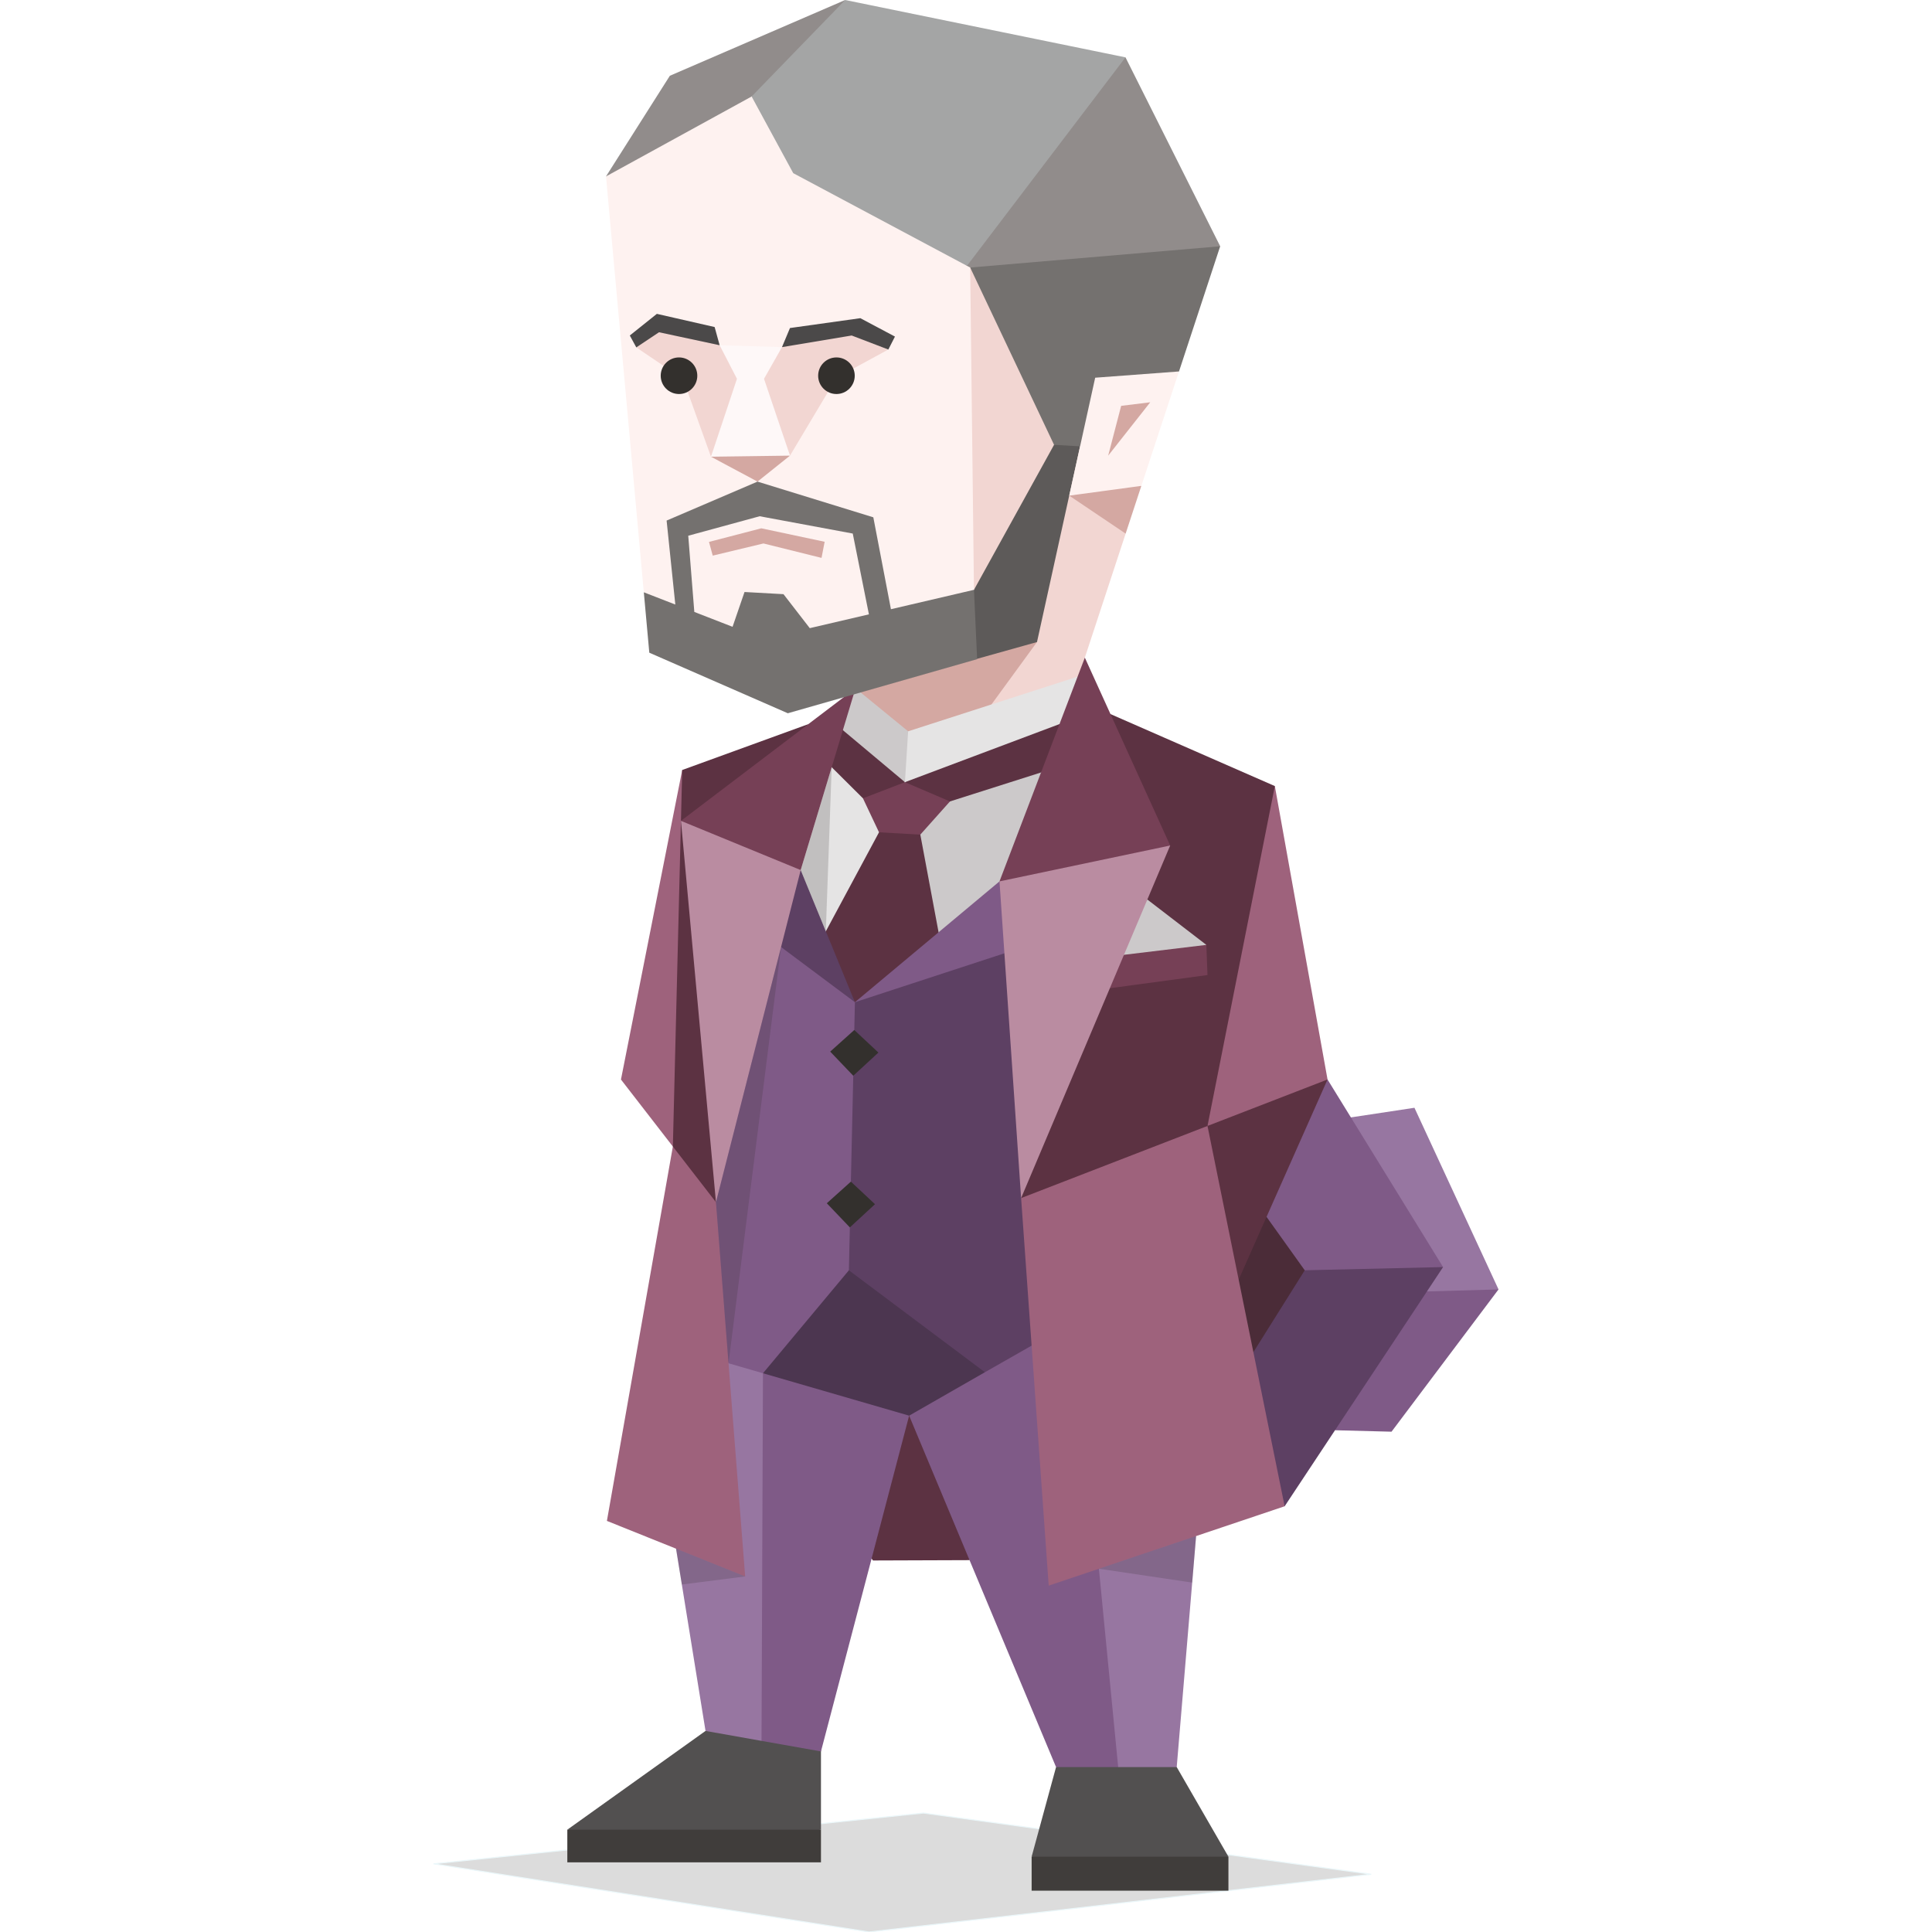 <svg xmlns="http://www.w3.org/2000/svg" viewBox="0 0 400 400"><g opacity=".15"><path fill-rule="evenodd" clip-rule="evenodd" fill="#161511" d="M89.747 385.88L179.921 400l103.987-11.957-92.716-12.675z"/><path fill="none" stroke="#7ccbde" stroke-width=".216" stroke-miterlimit="2.613" d="M89.747 385.88L179.921 400l103.987-11.957-92.716-12.675z"/></g><path fill-rule="evenodd" clip-rule="evenodd" fill="#e5e4e4" d="M169.517 152.774l13.38 10.88 2.871 8.878-13.332 23.841-4.998-2.558-6.186-15.539z"/><path fill-rule="evenodd" clip-rule="evenodd" fill="#ccc9ca" d="M192.823 164.072l27.416-9.343-8.316 29.315-13.703 13.208-6.876-.958-3.985-23.673z"/><path fill-rule="evenodd" clip-rule="evenodd" fill="#5c3242" d="M219.357 149.912l-5.56-1.136-23.63 8.937-2.812 4.227 1.911 3.343 7.126.736 19.143-6.089 4.704-5.202zM176.584 317.72l4.167 5.361 19.981-.07 2.461-7.244-12.056-31.269-6.237 3.127z"/><path fill-rule="evenodd" clip-rule="evenodd" fill="#403d3b" d="M213.588 384.407l8.316-2.736h24.527l7.902 2.736v7.036h-40.745zM117.458 378.815l13.627-2.632h28.705l10.182 2.632v6.765h-52.514z"/><path fill-rule="evenodd" clip-rule="evenodd" fill="#525050" d="M117.458 378.815h52.514v-16.687l-5.823-4.69-11.004-2.082-7.073 3.014z"/><path fill-rule="evenodd" clip-rule="evenodd" fill="#7f5a87" d="M188.227 293.097l-18.255 69.517-12.307-2.185-4.014-5.059-.564-72.47 5.235-4.272 26.578 8.997z"/><path fill-rule="evenodd" clip-rule="evenodd" fill="#9776a1" d="M158.326 278.547l-.362 5.771-.299 76.111-11.594-2.059-6.103-37.732 9.704-.108-3.657-46.067z"/><path fill-rule="evenodd" clip-rule="evenodd" fill="#525050" d="M218.645 365.855l-5.057 18.552h40.745l-10.706-18.552-4.056-3.859-13.303-.403z"/><path fill-rule="evenodd" clip-rule="evenodd" fill="#7f5a87" d="M188.227 293.097l2.91-8.599 28.512-13.426 7.496 49.902 4.143 3.926 2.853 37.071-2.635 3.884h-12.861z"/><path fill-rule="evenodd" clip-rule="evenodd" fill="#9776a1" d="M243.627 365.855l4.012-47.831-5.154-1.108-15.34 4.058 4.362 44.881z"/><path fill-rule="evenodd" clip-rule="evenodd" fill="#4c3650" d="M157.964 284.318l30.263 8.779 15.688-8.991-.146-4.338-24.273-19.505h-7.069l-14.101 18.284z"/><path fill-rule="evenodd" clip-rule="evenodd" fill="#7f5a87" d="M155.796 195.77l6.652-4.299 17.978 13.162-.932 55.63-3.741 2.736-17.789 21.319-7.13-2.069-4.818-7.786-1.861-21.234z"/><path fill-rule="evenodd" clip-rule="evenodd" fill="#5d4063" d="M207.636 192.707l-30.635 14.79-1.248 55.502 28.162 21.107 9.671-5.509 6.063-7.525-3.566-24.488-3.741-50.424z"/><path fill-rule="evenodd" clip-rule="evenodd" fill="#5c3242" d="M181.99 172.318l-13.097 24.383L177 207.497l18.086-10.39-4.544-24.307-3.563-2.435zM172.194 158.844l6.471 6.438h6.235l2.455-3.342-1.833-5.041-8.313-7.31-3.119 1.232-4.573 1.953z"/><path fill-rule="evenodd" clip-rule="evenodd" fill="#5d4063" d="M157.876 186.78l2.91 8.601 16.215 12.116-11.226-27.361-6.652 1.955z"/><path fill-rule="evenodd" clip-rule="evenodd" fill="#7f5a87" d="M206.934 182.48L177 207.497l30.951-10.126 3.973-5.509v-7.818z"/><path fill-rule="evenodd" clip-rule="evenodd" fill="#764056" d="M178.664 165.282l3.326 7.036 8.552.482 6.137-6.873-9.323-3.987z"/><path fill-rule="evenodd" clip-rule="evenodd" fill="#9e627c" d="M141.246 159.419l-12.682 64.085 10.744 13.873 3.807-3.311 1.871-68.784z"/><path fill-rule="evenodd" clip-rule="evenodd" fill="#7f5a87" d="M288.102 296.417l-11.703-.301-2.093-6.518 15.573-23.043 8.529-4.047 5.944.099 5.902 4.353z"/><path fill-rule="evenodd" clip-rule="evenodd" fill="#9776a1" d="M279.686 231.346l-.202 5.559 15.95 30.474 14.818-.419-17.406-37.607z"/><path fill-rule="evenodd" clip-rule="evenodd" fill="#4b2c38" d="M261.262 243.664l14.69 19.335-15.093 23.648-5.071-2.627-3.855-20.413z"/><path fill-rule="evenodd" clip-rule="evenodd" fill="#7f5a87" d="M268.509 226.709l-8.019 18.762 1.734 6.466 7.909 11.061 3.538 3.575 16.208-.018 8.895-4.222-23.922-38.837z"/><path fill-rule="evenodd" clip-rule="evenodd" fill="#5d4063" d="M270.133 262.999l28.641-.666-32.801 49.524-4.585-1.269-6.64-23.063z"/><path fill-rule="evenodd" clip-rule="evenodd" fill="#5c3242" d="M268.259 221.88l-23.489 13.759 6.431 28.764 4.377 2.504 19.274-43.411z"/><path fill-rule="evenodd" clip-rule="evenodd" fill="#9e627c" d="M274.852 223.496l-24.854 9.62-2.383-5.931 11.473-58.639 4.854-5.8z"/><path fill-rule="evenodd" clip-rule="evenodd" fill="#33302d" d="M171.181 249.122l4.985-4.477 4.992 4.672-5.205 4.801zM171.885 217.725l4.986-4.477 4.993 4.675-5.205 4.8z"/><path fill-rule="evenodd" clip-rule="evenodd" fill="#9e627c" d="M125.654 314.886l28.627 11.504-6.05-77.489-4.699-11.588-4.224.064z"/><path fill-rule="evenodd" clip-rule="evenodd" fill="#5c3242" d="M139.308 237.377l8.923 11.524.796-19.712-3.76-59.48-4.283.241z"/><path fill-rule="evenodd" clip-rule="evenodd" fill="#5c3242" d="M167.387 149.912l-26.141 9.507-.262 10.53 4.283-.239 13.735-8.342z"/><path fill-rule="evenodd" clip-rule="evenodd" fill="#9e627c" d="M211.411 248.05l5.71 80.239 48.852-16.432-15.975-78.741-9.177-1.084-22.038 7.718z"/><path fill-rule="evenodd" clip-rule="evenodd" fill="#5c3242" d="M226.895 146.521l37.047 16.226-13.944 70.369-38.586 14.934 1.966-16.828 23.492-54.996-11.641-23.452z"/><path fill-rule="evenodd" clip-rule="evenodd" fill="#ccc9ca" d="M237.546 186.239l12.215 9.389-4.575 3.18-16.98 2.455 4.285-11.238z"/><path fill-rule="evenodd" clip-rule="evenodd" fill="#764056" d="M232.707 197.683l17.053-2.056.24 6.245-20.22 2.728-1.575-3.336z"/><path fill-rule="evenodd" clip-rule="evenodd" fill="#ba8ca1" d="M206.934 182.48l7.205-6.244 20.51-4.483 7.625 3.301-30.863 72.996zM140.984 169.949l8.368-.866 12.057 4.062 4.366 6.991-17.544 68.765z"/><path opacity=".2" fill-rule="evenodd" clip-rule="evenodd" fill="#33302d" d="M148.231 248.901l2.603 33.348 10.876-86.177zM165.774 180.137l5.205 12.681 1.215-33.974zM246.832 327.66l-19.314-2.87 20.121-6.766zM141.167 328.055l13.114-1.665-14.313-5.752z"/><path fill="none" d="M139.968 158.844h107.671v169.211H139.968z"/><path fill-rule="evenodd" clip-rule="evenodd" fill="#d4a8a2" d="M182.822 137.202l-5.699 5.303-1.741 4.162 12.389 8.665 22.488-7.978 5.407-7.309 2.495-12.997z"/><path fill-rule="evenodd" clip-rule="evenodd" fill="#f2d6d2" d="M223.616 92.407l9.437 18.072-10.19 30.97-4.185 5.767-16.373 2.696 12.392-16.982-2.293-9.019 4.476-18.988z"/><path fill-rule="evenodd" clip-rule="evenodd" fill="#918c8b" d="M224.953 15.012l8.068-3.136 19.606 39.112-7.956 4.806-52.657 4.706z"/><path fill-rule="evenodd" clip-rule="evenodd" fill="#a4a5a5" d="M174.985 0L160.42 10.531l-4.807 9.45-1.978 7.295 7.711 11.384 30.445 17.134 8.514-.897 32.716-43.022z"/><path fill-rule="evenodd" clip-rule="evenodd" fill="#918c8b" d="M125.466 36.524l13.22-20.839L174.985 0l-19.371 19.981-5.725 7.804-18.597 10.98z"/><path fill-rule="evenodd" clip-rule="evenodd" fill="#f2d6d2" d="M196.618 124.565l-1.243-62.945 5.491-6.228 10.335 9.107 12.415 27.908-21.395 39.746z"/><path fill-rule="evenodd" clip-rule="evenodd" fill="#5d5a59" d="M218.231 92.093l-16.583 30.025-5.031 2.448.16 9.188 5.32 2.704 12.601-3.529 8.919-40.522-2.056-4.62z"/><path fill-rule="evenodd" clip-rule="evenodd" fill="#74716f" d="M252.627 50.988l-51.762 4.403 17.366 36.702 5.385.315L244.1 76.904z"/><path fill-rule="evenodd" clip-rule="evenodd" fill="#d4a8a2" d="M233.053 110.479l-11.681-7.865 8.587-6.113 6.345 4.093z"/><path fill-rule="evenodd" clip-rule="evenodd" fill="#fef2f0" d="M244.1 76.904l-17.354 1.297-5.374 24.413 14.932-2.02z"/><path fill-rule="evenodd" clip-rule="evenodd" fill="#d4a8a2" d="M229.436 94.334l2.688-10.308 6.02-.738z"/><path fill-rule="evenodd" clip-rule="evenodd" fill="#ccc9ca" d="M177.123 142.504l10.896 8.904 2.701 5.472-3.364 5.06-13.266-11.119-.623-3.67z"/><path fill-rule="evenodd" clip-rule="evenodd" fill="#e5e4e4" d="M223.101 140.098l-35.082 11.311-.664 10.531 32.002-12.028 2.961-3.977z"/><path fill-rule="evenodd" clip-rule="evenodd" fill="#764056" d="M224.604 136.157l-17.67 46.323 35.34-7.427zM140.984 169.949l36.139-27.445-11.348 37.632z"/><path fill-rule="evenodd" clip-rule="evenodd" fill="#fef2f0" d="M125.466 36.524l7.828 86.105 3.657 4.934 25.263 10.241 34.451-10.502 4.984-5.184-.784-66.726-36.634-19.54-8.617-15.871z"/><path fill-rule="evenodd" clip-rule="evenodd" fill="#d4a8a2" d="M147.564 115.036l10.503-2.518 12.022 2.987.645-3.337-13.115-2.786-10.831 2.815z"/><path d="M133.295 122.63l6.521 2.534-1.802-17.386 18.821-8.066 23.976 7.394 3.646 19.025 17.191-4.013.656 14.355-39.196 11.2-28.678-12.538-1.135-12.505zm34.359 7.421l12.245-2.857-3.345-16.728-19.27-3.584-14.79 4.033 1.258 15.78 7.917 3.078 2.477-7.206 8.067.449 5.441 7.035z" fill-rule="evenodd" clip-rule="evenodd" fill="#74716f"/><path fill-rule="evenodd" clip-rule="evenodd" fill="#f2d6d2" d="M131.739 71.927l4.483-4.706 12.771 4.257 6.049 6.498-7.841 16.581-5.77-16.073zM161.901 71.869l-5.736 6.108 7.393 16.357 9.634-16.133 10.729-5.836-7.143-4.248z"/><path fill-rule="evenodd" clip-rule="evenodd" fill="#4b4949" d="M135.997 64.98l-5.602 4.482 1.345 2.465 4.705-3.137 12.549 2.688-1.036-3.769zM163.556 67.915l-1.655 3.955 14.429-2.408 7.592 2.904 1.369-2.681-7.169-3.808z"/><path fill-rule="evenodd" clip-rule="evenodd" fill="#d4a8a2" d="M155.939 90.749l-8.739 3.809 9.635 5.154 6.723-5.378z"/><path fill-rule="evenodd" clip-rule="evenodd" fill="#fef8f8" d="M148.993 71.478l12.909.391-3.722 6.556 5.379 15.908-16.358.224 5.378-16.132z"/><path d="M176.965 77.789c0 2.092-1.696 3.788-3.788 3.788-2.091 0-3.787-1.696-3.787-3.788 0-2.091 1.696-3.787 3.787-3.787 2.092 0 3.788 1.695 3.788 3.787zM144.369 77.789c0 2.092-1.696 3.788-3.788 3.788-2.091 0-3.787-1.696-3.787-3.788 0-2.091 1.696-3.787 3.787-3.787 2.092 0 3.788 1.695 3.788 3.787z" fill-rule="evenodd" clip-rule="evenodd" fill="#33302d"/></svg>